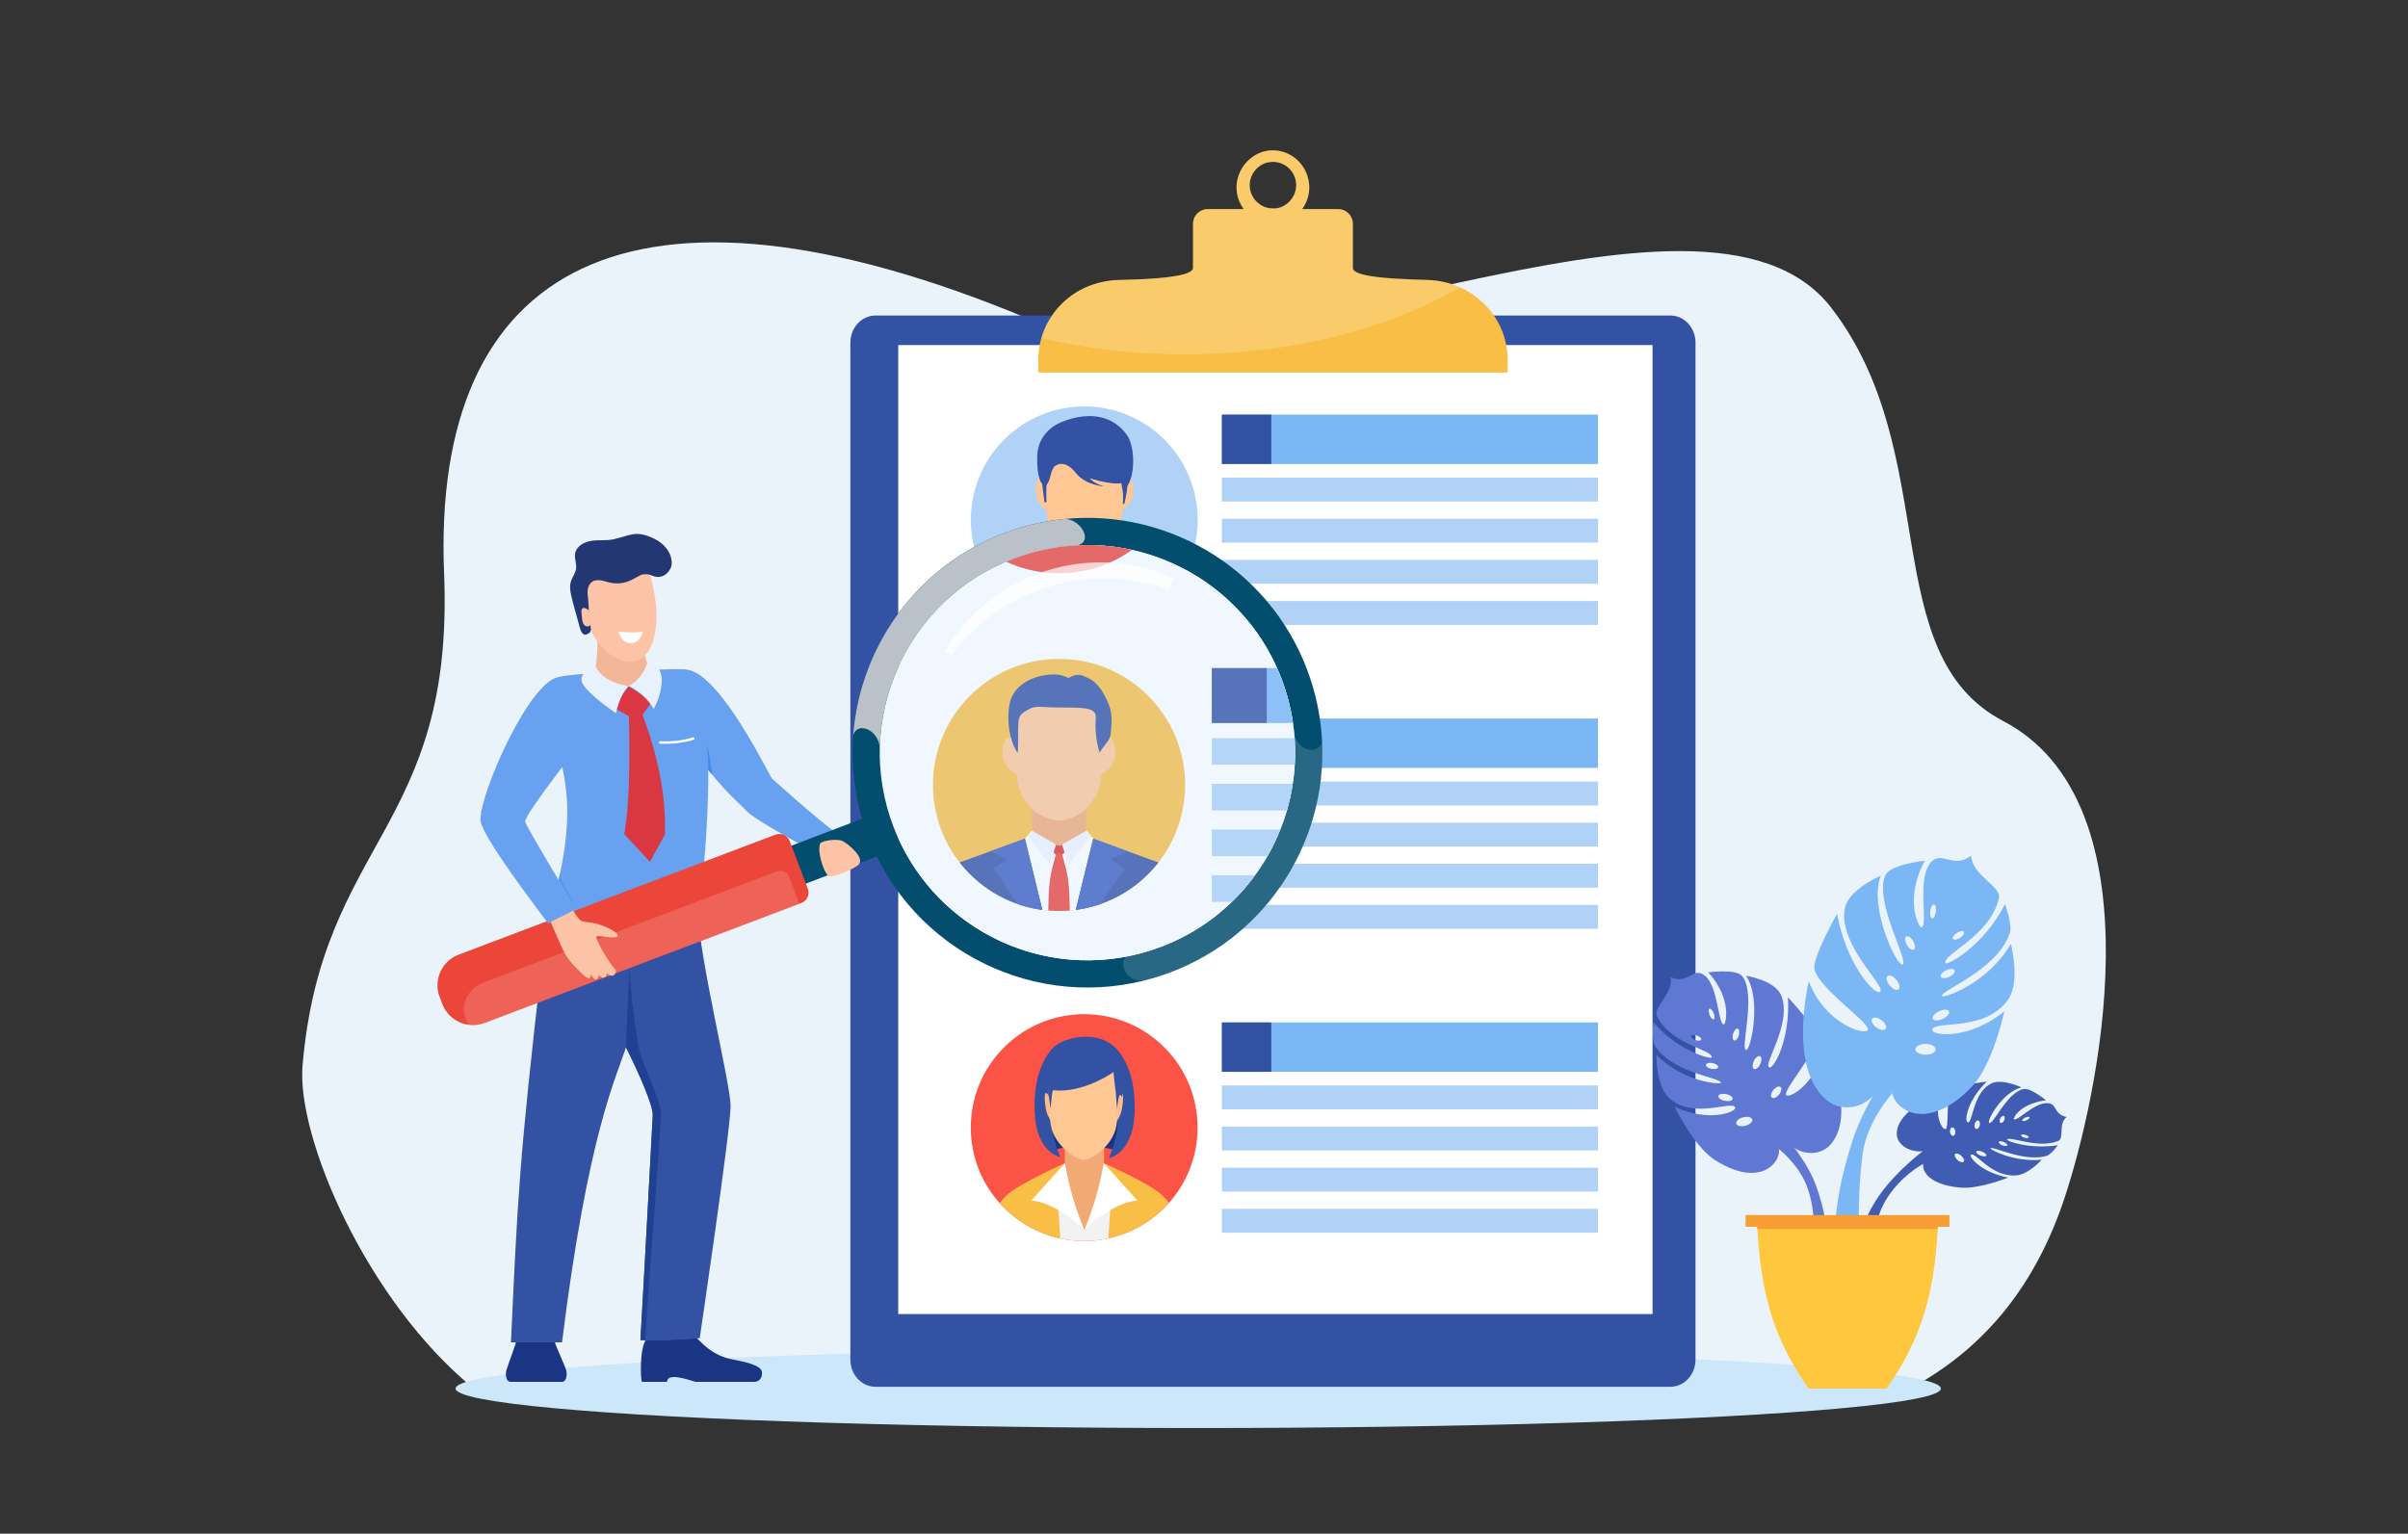 <?xml version="1.0" encoding="utf-8"?>
<!-- Generator: Adobe Illustrator 25.2.1, SVG Export Plug-In . SVG Version: 6.00 Build 0)  -->
<svg version="1.1" id="Layer_1" xmlns="http://www.w3.org/2000/svg" xmlns:xlink="http://www.w3.org/1999/xlink" x="0px" y="0px"
	 viewBox="0 0 2825.43 1800" style="enable-background:new 0 0 2825.43 1800;" xml:space="preserve">
<rect x="0" y="0" width="2825.43" height="1800" fill="#333333" stroke="none"/>
<style type="text/css">
	.st0{display:none;fill:#FFFFFF;}
	.st1{fill:#EAF3FA;}
	.st2{fill:#CDE7FA;}
	.st3{fill:#3452A3;}
	.st4{fill:#FFFFFF;}
	.st5{fill:#7BB7F5;}
	.st6{fill:#AFD2F6;}
	.st7{clip-path:url(#SVGID_2_);fill:#FC5347;}
	.st8{clip-path:url(#SVGID_2_);}
	.st9{fill:#183480;}
	.st10{fill:#FCBD88;}
	.st11{fill:#F2AA75;}
	.st12{fill:#FFC794;}
	.st13{fill:#F8BE45;}
	.st14{fill:#F2F2F2;}
	.st15{clip-path:url(#SVGID_4_);}
	.st16{fill:#3E5EBF;}
	.st17{fill:#E0312E;}
	.st18{fill:#EC463A;}
	.st19{fill:#F2F5FF;}
	.st20{clip-path:url(#SVGID_6_);}
	.st21{opacity:0.2;fill:#FFFFFF;}
	.st22{fill:#5F78D4;}
	.st23{fill:#405DB3;}
	.st24{fill:#FFC73D;}
	.st25{fill:#F89D34;}
	.st26{fill:#FCC3A6;}
	.st27{fill:#1B3585;}
	.st28{fill:#67A1EF;}
	.st29{fill:#418BEF;}
	.st30{fill:#F2B698;}
	.st31{fill:#233772;}
	.st32{fill:#FEFEFE;}
	.st33{fill:#204094;}
	.st34{fill:#D93843;}
	.st35{fill:#E8F2FF;}
	.st36{fill:#034E6E;}
	.st37{opacity:0.15;fill:#FFFFFF;}
	.st38{clip-path:url(#SVGID_8_);}
	.st39{clip-path:url(#SVGID_10_);fill:#FC5347;}
	.st40{clip-path:url(#SVGID_10_);}
	.st41{clip-path:url(#SVGID_12_);}
	.st42{clip-path:url(#SVGID_14_);}
	.st43{opacity:0.24;fill:#C7DCFF;}
	.st44{opacity:0.7;fill:#FFFFFF;}
	.st45{fill:#BAC1C9;}
	.st46{fill:#5899EF;}
</style>
<rect x="0" y="0" class="st0" width="2825.43" height="1800"/>
<path class="st1" d="M2423.96,1401.33c-36.48,113.54-101.17,184.37-182.73,228.32H555.9c-126.17-103.07-208.03-295.55-200.93-378.92
	c22.61-265,178.32-277.98,166.1-577.95c-14.72-361.36,218.98-492.86,684.93-298.96c242.02,100.71,791.91-208.89,943.06-12.21
	c131.34,170.91,51.45,406.19,201.59,484.74C2526.01,938.11,2471.09,1254.64,2423.96,1401.33z"/>
<ellipse class="st2" cx="1405.96" cy="1629.65" rx="871.42" ry="46.35"/>
<g>
	<g>
		<path class="st3" d="M1989.42,402.1v1193.64c0,17.59-13.2,31.84-29.53,31.84h-932.57c-16.34,0-29.53-14.24-29.53-31.84V402.1
			c0-17.51,13.2-31.79,29.53-31.79h932.57C1976.22,370.31,1989.42,384.59,1989.42,402.1z"/>
		<g>
			<rect x="1053.95" y="404.97" class="st4" width="885.05" height="1137.26"/>
			<g>
				<rect x="1433.7" y="486.61" class="st5" width="441.31" height="57.98"/>
				<rect x="1433.7" y="486.61" class="st3" width="57.98" height="57.98"/>
				<rect x="1433.7" y="560.58" class="st6" width="441.31" height="28.04"/>
				<rect x="1433.7" y="608.84" class="st6" width="441.31" height="28.04"/>
				<rect x="1433.7" y="657.09" class="st6" width="441.31" height="28.04"/>
				<rect x="1433.7" y="705.35" class="st6" width="441.31" height="28.04"/>
			</g>
			<g>
				<rect x="1433.7" y="843.29" class="st5" width="441.31" height="57.98"/>
				<rect x="1433.7" y="843.29" class="st3" width="57.98" height="57.98"/>
				<rect x="1433.7" y="917.26" class="st6" width="441.31" height="28.04"/>
				<rect x="1433.7" y="965.52" class="st6" width="441.31" height="28.04"/>
				<rect x="1433.7" y="1013.78" class="st6" width="441.31" height="28.04"/>
				<rect x="1433.7" y="1062.03" class="st6" width="441.31" height="28.04"/>
			</g>
			<g>
				<rect x="1433.7" y="1199.97" class="st5" width="441.31" height="57.98"/>
				<rect x="1433.7" y="1199.97" class="st3" width="57.98" height="57.98"/>
				<rect x="1433.7" y="1273.94" class="st6" width="441.31" height="28.04"/>
				<rect x="1433.7" y="1322.2" class="st6" width="441.31" height="28.04"/>
				<rect x="1433.7" y="1370.46" class="st6" width="441.31" height="28.04"/>
				<rect x="1433.7" y="1418.72" class="st6" width="441.31" height="28.04"/>
			</g>
			<g>
				<defs>
					
						<ellipse id="SVGID_1_" transform="matrix(0.707 -0.707 0.707 0.707 -563.076 1287.344)" cx="1272.42" cy="1323.36" rx="133.08" ry="133.08"/>
				</defs>
				<clipPath id="SVGID_2_">
					<use xlink:href="#SVGID_1_"  style="overflow:visible;"/>
				</clipPath>
				<rect x="1124.06" y="1177.81" class="st7" width="302.38" height="285.32"/>
				<g class="st8">
					<path class="st9" d="M1238.45,1349.15c0,0,29.88-9.78,68.02,0c0,0,7.17-26.38,6.92-27.46c-0.25-1.08,0.57-23.15,0-24.23
						c-0.57-1.08-11.38-5.79-13.28-6.15c-1.91-0.36-38.14-6.32-42.28-4.97c-4.13,1.36-20.86,5.29-23.02,6.78
						c-2.16,1.49-11.94,4.34-11.94,4.34L1238.45,1349.15z"/>
					<path class="st3" d="M1238.48,1227.32c0,0-28.11,20.02-24.24,81.48c2.78,44.24,29.98,49.33,29.98,49.33s-16.6-37.92-7.44-55.71
						c9.17-17.78,13.16-42.56,13.16-42.56l-5.15-14.22L1238.48,1227.32z"/>
					<path class="st3" d="M1306.83,1228.53c0,0,28.11,20.03,24.24,81.48c-2.78,44.24-29.98,49.33-29.98,49.33s16.6-37.92,7.43-55.71
						c-9.16-17.78-13.16-42.56-13.16-42.56l5.15-14.22L1306.83,1228.53z"/>
					<path class="st10" d="M1231.99,1292.41c0,0-0.7-8.18-4.35-9.57c-3.66-1.39-1.22,19.84,1.57,25.76
						c2.78,5.92,5.44,8.12,5.44,8.12S1233.55,1300.42,1231.99,1292.41L1231.99,1292.41z"/>
					<path class="st11" d="M1295.48,1474.83v-144.79c-21.98,0-17.59,0-46.11,0v144.79H1295.48z"/>
					<path class="st12" d="M1310.02,1258.13l-15.47-9.22l-0.32-0.02l-54.77,6.55l-9.11,8.48c0,0-0.96,48.32,4.34,63.25
						c7.63,21.48,29.57,34,37.06,34.2c6.61,0.17,29.48-12.52,36.65-34.23c4.24-12.82,4.81-48.92,4.81-48.92L1310.02,1258.13z"/>
					<path class="st13" d="M1252.04,1474.83l-2.66-109.64c0,0-54.8,24.36-68.63,37.95c-14.06,13.82-18.28,28.95-19.59,71.69H1252.04
						z"/>
					<path class="st13" d="M1383.68,1474.83c-1.31-42.74-5.53-57.88-19.59-71.69c-13.82-13.58-68.63-37.95-68.63-37.95l-2.66,109.64
						H1383.68z"/>
					<polygon class="st14" points="1272.29,1443.73 1241.12,1409.14 1245.58,1474.83 1272.29,1474.83 1299,1474.83 1303.46,1409.14 
											"/>
					<path class="st4" d="M1295.19,1365.19l39.44,43.91c-22.39,0.86-51.09,22.78-62.34,34.63
						C1283.48,1415.68,1289.14,1396.97,1295.19,1365.19z"/>
					<path class="st4" d="M1249.39,1365.19l-39.44,43.91c22.39,0.86,51.09,22.78,62.35,34.63
						C1261.09,1415.68,1255.44,1396.97,1249.39,1365.19z"/>
					<path class="st10" d="M1311.59,1292.41c0,0,0.7-8.18,4.35-9.57c3.65-1.39,1.22,19.84-1.57,25.76
						c-2.79,5.92-3.81,6.81-3.81,6.81S1310.02,1300.42,1311.59,1292.41L1311.59,1292.41z"/>
					<path class="st3" d="M1313.4,1234.93c-11.35-14.93-27.27-18.5-40.79-18.15c-14.75,0.37-48.86,6.75-45.06,38.55
						c2.65,22.24,2.39,26.2,2.39,26.2l2.72,19.67l1.64-16.32c0,0,0.44-2.32,0.98-5.31c35.86,4.03,71.19-21.32,71.19-21.32
						s1.54,15.51,2.09,18.72c0.7,4.09,1.44,16.55,1.44,16.55l0.85,8.9c0,0,0.42-12.29,2.97-17.37c1.7-0.74,2.44,2.96,2.44,2.96
						S1325.75,1251.17,1313.4,1234.93z"/>
				</g>
			</g>
			<g>
				<defs>
					<circle id="SVGID_3_" cx="1272.42" cy="966.68" r="133.08"/>
				</defs>
				<clipPath id="SVGID_4_">
					<use xlink:href="#SVGID_3_"  style="overflow:visible;"/>
				</clipPath>
				<g class="st15">
					<rect x="1132.9" y="833.61" class="st13" width="279.08" height="276.87"/>
					<g>
						<rect x="1243.88" y="985.75" class="st11" width="57.11" height="45.17"/>
						<path class="st12" d="M1331.74,934.54c0,11.36-10.87,20.79-15.77,20.79c-2.44,0-0.18-16.67-0.18-28.5
							c0-4.79,4.42-9.68,9.32-9.68C1330.01,917.15,1331.74,923.18,1331.74,934.54z"/>
						<path class="st12" d="M1213.01,934.54c0,11.36,10.87,20.79,15.77,20.79c2.44,0,0.18-16.67,0.18-28.5
							c0-4.79-4.42-9.68-9.32-9.68C1214.75,917.15,1213.01,923.18,1213.01,934.54z"/>
						<path class="st12" d="M1316.22,895.77c-0.85-8.33-10.71-16-27.04-18.62c-5.53-0.89-11.13-1.03-16.74-0.79
							c-5.61-0.24-11.21-0.09-16.74,0.79c-16.33,2.62-26.19,10.29-27.04,18.62c-2.32,22.79-2.92,43.53-0.19,67.15
							c1.32,11.45,8.48,21.86,16.8,30.43c4.75,4.9,20,10.95,27.12,10.95c0.02,0,0.03,0,0.05,0c0.02,0,0.03,0,0.05,0
							c7.13,0,22.37-6.05,27.12-10.95c8.32-8.58,15.48-18.98,16.8-30.43C1319.13,939.29,1318.54,918.56,1316.22,895.77z"/>
						<path class="st3" d="M1229.64,899.77c0.72-7.66,4.06-8.93,10.65-12.89c6.96-4.19,15.11-2.36,23.23-2.16
							c8.63,0.21,18.08,0.15,26.71,0.36c4.59,0.11,14.58,0.64,18.1,3.58c3.77,3.15,2.91,6.56,2.69,11.47
							c-0.5,10.95,1.21,22.48,4.12,32.44c7.53-11.65,11.08-12.2,12.01-21.69c0.93-9.49,1.5-19.62-1.97-28.5
							c-4.57-11.67-11.47-24.22-23.04-29.04c-4.79-2-10.13-5.73-19.63,0.54c-7.35-3.65-12.54-4.32-20.43-3.65
							c-19.51,1.66-38.5,12.16-41.95,31.44c-3.05,17.03-0.36,36.93,8.25,50.91C1229.84,934.94,1228.71,909.63,1229.64,899.77z"/>
						<g>
							<polygon class="st4" points="1243.43,1014.98 1236.39,1023.4 1257.53,1110.97 1269.28,1110.97 1269.28,1029.73 							"/>
							<polygon class="st4" points="1301.64,1015.02 1308.49,1023.43 1287.35,1111.01 1275.6,1111.01 1275.57,1029.73 							"/>
							<path class="st3" d="M1383.92,1050.93l-75.43-27.5l-21.48,87.71h120.82l-10.84-45.52
								C1395.38,1058.84,1390.47,1053.32,1383.92,1050.93z"/>
							<path class="st3" d="M1160.96,1050.9l75.43-27.5l21.48,87.71h-120.82l10.84-45.52
								C1149.5,1058.8,1154.41,1053.28,1160.96,1050.9z"/>
							<polygon class="st16" points="1300.76,1055.02 1308.58,1023.46 1345.33,1036.87 1327.29,1045.14 1341.61,1054.98 
								1304.02,1110.47 1287.18,1110.47 							"/>
							<g>
								<path class="st17" d="M1275.57,1029.73c0,0-1.85,1.09-3.15,1.09c-1.3,0-3.15-1.09-3.15-1.09l-6.44,4.4l9.59,9.59l9.59-9.59
									L1275.57,1029.73z"/>
								<path class="st18" d="M1275.37,1038.75l-2.95-0.16l-2.95,0.16c-6.32,24.07-8.4,25.04-8.45,72.39c34.04,0-11.25,0,22.79,0
									C1283.77,1063.79,1281.69,1062.82,1275.37,1038.75z"/>
							</g>
							<polygon class="st19" points="1243.43,1014.98 1238.68,1020.65 1262.53,1050.56 1269.28,1029.73 							"/>
							<polygon class="st16" points="1244.12,1054.98 1236.3,1023.43 1199.54,1036.83 1217.59,1045.1 1203.27,1054.94 
								1240.86,1110.43 1257.7,1110.43 							"/>
							<polygon class="st19" points="1301.64,1015.02 1306.22,1020.65 1282.35,1050.6 1275.6,1029.77 							"/>
						</g>
					</g>
				</g>
			</g>
			<g>
				<defs>
					
						<ellipse id="SVGID_5_" transform="matrix(0.707 -0.707 0.707 0.707 -58.651 1078.404)" cx="1272.42" cy="610" rx="133.08" ry="133.08"/>
				</defs>
				<clipPath id="SVGID_6_">
					<use xlink:href="#SVGID_5_"  style="overflow:visible;"/>
				</clipPath>
				<g class="st20">
					<rect x="1132.88" y="476.49" class="st6" width="279.08" height="276.87"/>
					<polygon class="st11" points="1310.15,724.5 1234.69,724.5 1243.87,628.64 1300.98,628.64 					"/>
					<path class="st12" d="M1329.69,577.42c0,11.36-9.57,20.79-13.88,20.79c-2.15,0-0.16-16.67-0.16-28.5c0-4.79,3.89-9.68,8.2-9.68
						S1329.69,566.06,1329.69,577.42z"/>
					<path class="st12" d="M1215.37,577.42c0,11.36,9.35,20.79,13.56,20.79c2.1,0,0.15-16.67,0.15-28.5c0-4.79-3.8-9.68-8.01-9.68
						C1216.86,560.03,1215.37,566.06,1215.37,577.42z"/>
					<path class="st12" d="M1316.2,538.65c-0.85-8.33-10.71-16-27.04-18.62c-5.53-0.89-11.13-1.03-16.74-0.79
						c-5.61-0.24-11.21-0.09-16.74,0.79c-16.33,2.62-26.19,10.29-27.04,18.62c-2.32,22.79-2.92,43.52-0.19,67.15
						c1.32,11.45,8.48,21.86,16.8,30.43c4.75,4.9,20,10.95,27.12,10.95c0.02,0,0.03,0,0.05,0c0.02,0,0.03,0,0.05,0
						c7.13,0,22.37-6.05,27.12-10.95c8.32-8.58,15.48-18.98,16.8-30.43C1319.12,582.18,1318.52,561.45,1316.2,538.65z"/>
					<path class="st18" d="M1407.82,754.03l-10.84-45.52c-1.61-6.78-6.53-12.3-13.08-14.69l-66.53-24.26
						c-0.97-0.35-11.77-2.89-12.74-3.24c-20.71,14.69-24.14,17.45-33.15,17.45c-9.32,0-12.39-3.93-31.22-17.49l-79.32,27.5
						c-6.55,2.39-11.46,7.9-13.08,14.69l-10.84,45.52h120.82l-0.03-0.13h3.2c0,0.06,0,0.11,0,0.17c4.21,0,7.2,0,9.28,0
						c3.18,0,4.24,0,4.24,0c2.08,0,5.07,0,9.28,0c0-0.05,0-0.09,0-0.13h3.23l-0.03,0.13H1407.82z"/>
					<path class="st3" d="M1222.76,567.83l2.86,21.77l2.24-0.03c-0.02-1.26-0.5-19.4,0.24-20.41c5.11-7.01,3.4-12.51,8.44-21.02
						c0,0,10.92-11.87,25.9,7.07c11.58,14.63,33.52,15.65,33.52,15.65s-11.68-2.53-17.26-9.59c0,0,25.31,8.25,36.99,5.72
						c2.43,14.54,2.42,10.47,1.78,24.76l1.86-0.71c0,0,3.05-13.18,3.56-20.69c9.67-14.8,8.4-47.37-0.51-59.71
						c-29.11-40.33-80.36-13.63-80.36-13.63s-24.25,10.23-25.01,38.25C1216.26,561.93,1222.76,567.83,1222.76,567.83L1222.76,567.83
						z"/>
				</g>
			</g>
		</g>
		<g>
			<g>
				<g>
					<path class="st13" d="M1713.3,337.31c-11.7-5.29-24.65-8.37-38.29-8.73c-22.21-0.66-50.12-1.6-68.4-4.81
						c-11.53-2.03-19.23-4.96-19.23-9.3v-51.77c0-9.56-7.71-17.31-17.23-17.31h-42.28c20.47-28.12,1.09-68.31-34.23-68.97
						c-33.17,0-55.88,39.46-34.3,68.97h-42.25c-9.5,0-17.27,7.73-17.27,17.28v51.8c0,4.31-8.02,7.26-19.32,9.3
						c-25.92,4.67-69.11,4.56-72.55,5.01c-0.08,0.01-5.58,0.4-10.02,1.21c-7.63,1.36-13.64,3.28-14.88,3.77
						c-0.03-0.03-0.03,0-0.07,0c-29.07,9.38-52.45,33.07-61.12,63.05c-2.37,8.16-3.64,16.78-3.64,25.72v14.71H1769v-14.71
						C1769,384.32,1746.1,352.14,1713.3,337.31z M1489.06,190.41c3.85-0.59,3.45-0.33,4.14-0.36c0.13-0.07,0.27-0.07,0.44-0.07
						c15.04,0,27.23,12.22,27.23,27.3c0,17.22-15.7,28.6-27.7,27.27c-12.73,0.45-26.84-10.99-26.84-27.27
						C1466.33,202.35,1478.81,191.35,1489.06,190.41z"/>
				</g>
			</g>
			<path class="st21" d="M1675.01,328.57c-22.21-0.66-50.12-1.6-68.4-4.81c-11.53-2.03-19.23-4.96-19.23-9.3v-51.77
				c0-9.56-7.71-17.31-17.23-17.31h-42.28c20.47-28.12,1.09-68.31-34.23-68.97c-33.17,0-55.88,39.46-34.3,68.97h-42.25
				c-9.5,0-17.27,7.73-17.27,17.28v51.8c0,4.31-8.02,7.26-19.32,9.3c-25.92,4.67-69.11,4.56-72.55,5.01
				c-0.08,0.01-5.58,0.4-10.02,1.21c-7.63,1.36-13.64,3.28-14.88,3.77c-0.03-0.03-0.03,0-0.07,0
				c-29.07,9.38-52.45,33.07-61.12,63.05c52.37,12.34,109.21,19.1,168.62,19.1c124.85,0,238.37-29.85,322.83-78.6
				C1701.59,332.01,1688.64,328.93,1675.01,328.57z M1493.17,244.55c-12.73,0.45-26.84-10.99-26.84-27.27
				c0-14.93,12.48-25.93,22.73-26.87c3.85-0.59,3.45-0.33,4.14-0.36c0.13-0.07,0.27-0.07,0.44-0.07c15.04,0,27.23,12.22,27.23,27.3
				C1520.87,234.5,1505.17,245.88,1493.17,244.55z"/>
		</g>
	</g>
</g>
<g>
	<g>
		<g>
			<path class="st22" d="M2011.56,1360.99c31.12,20.45,56.69,19.23,69.39,4.99c12.69-14.25,2.18-26.65,6.56-29.17
				c4.57-2.63,6.7,0.28,10.15,3.95c15.81,16.79,39.78,16.23,51.78,0.67c29.89-38.76-10.12-114.84-10.12-114.84
				c-4.16,39.95-36.42,61.95-42.97,59.01c-7.41-3.33,34.2-47.28,35.13-68.41c0.47-10.69-33.65-46.68-33.65-46.68
				c3.02,48.12-15.87,83.33-21.6,82.27c-9.21-1.7,27.65-51.47,13.52-84.9c-7.38-17.46-40.95-22.71-40.95-22.71
				c18.37,27.32,5.66,86.7,0.22,87.19c-7.93,0.71,12.38-65.05-4.75-86.68c-7.15-9.03-39.85-4.48-39.85-4.48
				c28.58,31.72,20.44,60.76,18.42,61.05c-6.9,0.97-6.47-43.15-21.85-56.71c-13.94-12.3-20.22,10.66-40.58,1.47
				c3.14,19.82-21.65,35.18-16.03,46.12c17.1,33.29,64.87,38.49,64.19,47.83c-0.19,2.59-38.52-6.3-68.56-41.23
				c0,0-2.65,21.01,2.35,28.48c21.53,32.13,77.5,36.29,76.8,42.67c-0.21,1.9-43.49-0.29-75.61-32.89c0,0-0.5,36.04,14.37,50.07
				c28.5,26.89,74.66,2.62,78.08,11.73c1.9,5.07-30.77,18.17-71.08-0.88C1964.91,1298.9,1986.96,1344.83,2011.56,1360.99z
				 M2065.06,1249.51c-2.12,4.03-5.39,6.22-7.29,4.88c-1.9-1.34-1.72-5.69,0.4-9.72s5.39-6.22,7.29-4.88
				C2067.36,1241.12,2067.18,1245.47,2065.06,1249.51z M2081.08,1278.9c2.93-3.35,6.65-4.69,8.31-3c1.66,1.69,0.63,5.78-2.3,9.12
				s-6.65,4.69-8.31,3C2077.12,1286.33,2078.15,1282.25,2081.08,1278.9z M2033.73,1212.56c1.3-3.76,3.76-6.07,5.48-5.16
				s2.07,4.69,0.77,8.45c-1.3,3.76-3.76,6.07-5.48,5.16S2032.43,1216.32,2033.73,1212.56z M2005.76,1190.81
				c-1.3-3.43-1.21-6.55,0.19-6.96c1.4-0.41,3.6,2.04,4.89,5.48c1.3,3.43,1.21,6.55-0.19,6.96
				C2009.25,1196.7,2007.06,1194.25,2005.76,1190.81z M1996.2,1219.85c-0.21,1.57-3.04,2.03-6.32,1.03c-3.29-1-5.78-3.08-5.57-4.64
				c0.21-1.57,3.04-2.03,6.32-1.03S1996.41,1218.29,1996.2,1219.85z M2033.01,1289.26c0.02,2.27-3.73,3.54-8.38,2.85
				c-4.65-0.69-8.43-3.09-8.45-5.36c-0.02-2.27,3.73-3.54,8.37-2.85C2029.21,1284.59,2032.99,1286.99,2033.01,1289.26z
				 M2016.04,1252.15c0.02,1.94-3.19,3.02-7.15,2.43c-3.97-0.59-7.2-2.64-7.22-4.57c-0.02-1.94,3.19-3.02,7.15-2.43
				C2012.79,1248.17,2016.02,1250.21,2016.04,1252.15z M2037.37,1318.96c-1-2.66,2.35-6.01,7.48-7.5c5.13-1.48,10.1-0.53,11.1,2.13
				c1,2.66-2.35,6.01-7.48,7.5C2043.34,1322.57,2038.37,1321.62,2037.37,1318.96z"/>
		</g>
		<path class="st22" d="M2081.17,1316.16c9.95,12.03,19.4,23.63,27.97,35.91c4.25,6.15,8.37,12.38,12.05,18.92
			c0.9,1.65,1.84,3.28,2.71,4.94c0.83,1.7,1.72,3.35,2.52,5.07c0.8,1.72,1.64,3.41,2.33,5.2l1.08,2.65l0.99,2.62
			c5.22,13.99,8.81,28.53,11.49,43.22c2.79,14.7,4.49,29.56,7.06,44.47l-26.38-0.99c1.87-6.96,3.09-13.96,3.94-20.98
			c0.83-7.01,1.21-14.05,1.13-21.06c-0.22-14.01-2.39-27.99-6.97-41.16c-4.36-12.98-12.34-24.75-21.8-35.01
			c-4.75-5.13-9.9-9.9-15.42-14.18l-4.2-3.12c-1.45-0.97-2.87-1.98-4.34-2.92c-1.48-0.92-2.97-1.82-4.47-2.7
			c-1.55-0.8-3.06-1.66-4.63-2.41L2081.17,1316.16z"/>
	</g>
	<g>
		<g>
			<path class="st23" d="M2356.28,1382.04c-32.78-6.36-46.96-25.2-43.6-26.9c6.03-3.06,23.57,26.31,52.57,24.38
				c15.13-1.01,30.46-18.47,30.46-18.47c-33.68,3.28-60.95-12.3-60.25-13.29c2.35-3.33,38.18,16.19,65.21,9.07
				c6.28-1.66,13.78-12.74,13.78-12.74c-33.42,5.19-60.59-5.27-59.58-6.59c3.64-4.74,34.94,11.13,59.78,1.75
				c8.16-3.08-0.24-19.97,10.26-28.26c-16.37-3.42-10.22-16.84-24.04-16.3c-15.23,0.59-34.12,21.9-37.89,18.78
				c-1.1-0.91,6.54-17.96,37.69-22.18c0,0-17.9-14.75-26.17-13.17c-19.81,3.78-35.99,43.11-40.5,39.72
				c-3.09-2.32,14.94-35.67,37.96-41.7c0,0-22.69-10.38-34.75-4.85c-23.1,10.59-22.28,48.61-28.62,45.88
				c-3.94-1.69-0.15-25.83,22.56-47.73c0,0-36.36,4.14-40.71,9.44c-8.61,10.48-2.37,47.53-8.32,46.28
				c-5.26-1.11-15.33-24.05-0.53-44.79c0,0-57.34,21.09-55.98,51.15c0.55,12.07,14.88,21.55,31.78,19.58c3.69-0.43,6.25-1,7.89,2.01
				c1.57,2.89-10.21,4.79-8.67,16.5c1.54,11.7,16.55,22.11,44.35,24.27C2322.95,1395.57,2356.28,1382.04,2356.28,1382.04z
				 M2320.79,1315.07c1.74,0.09,2.77,2.39,2.31,5.14s-2.24,4.9-3.98,4.81c-1.74-0.09-2.77-2.39-2.31-5.14
				C2317.28,1317.13,2319.06,1314.98,2320.79,1315.07z M2291.76,1333.07c-1.74,0.17-3.42-1.9-3.75-4.63
				c-0.33-2.73,0.82-5.08,2.56-5.26c1.74-0.17,3.42,1.9,3.75,4.63C2294.65,1330.54,2293.51,1332.9,2291.76,1333.07z
				 M2347.76,1317.97c-1.44-0.23-1.93-2.28-1.09-4.58c0.84-2.3,2.69-3.98,4.13-3.76c1.44,0.23,1.93,2.28,1.09,4.58
				C2351.06,1316.51,2349.2,1318.19,2347.76,1317.97z M2372.98,1315.28c-0.68-0.74,0.62-2.26,2.9-3.41
				c2.28-1.15,4.68-1.48,5.35-0.74c0.68,0.74-0.62,2.26-2.9,3.41C2376.06,1315.69,2373.66,1316.02,2372.98,1315.28z
				 M2376.96,1332.05c2.43,0.78,3.95,2.09,3.4,2.92c-0.55,0.83-2.97,0.87-5.4,0.08c-2.43-0.78-3.95-2.09-3.4-2.92
				C2372.11,1331.3,2374.53,1331.26,2376.96,1332.05z M2326.52,1351.93c3.13,1.45,4.85,3.51,3.86,4.58c-1,1.08-4.34,0.77-7.46-0.68
				s-4.85-3.51-3.86-4.58C2320.05,1350.17,2323.39,1350.47,2326.52,1351.93z M2351.85,1340.57c2.67,1.24,4.14,2.99,3.29,3.92
				c-0.85,0.92-3.7,0.66-6.37-0.58c-2.67-1.24-4.14-2.99-3.29-3.92C2346.33,1339.07,2349.18,1339.33,2351.85,1340.57z
				 M2295.85,1360.56c-2.48-2.68-3.05-5.58-1.29-6.47c1.76-0.89,5.2,0.56,7.67,3.25c2.48,2.68,3.05,5.58,1.29,6.47
				C2301.76,1364.69,2298.32,1363.24,2295.85,1360.56z"/>
		</g>
		<path class="st23" d="M2276.62,1358c-5.14,1.05-10.34,3.07-15.33,5.53c-5,2.46-9.83,5.38-14.44,8.62
			c-9.23,6.48-17.59,14.27-24.71,22.99c-7.13,8.7-12.98,18.46-16.7,28.79c-3.66,10.31-5.15,21.29-3.04,31.34l-19.61,0
			c2.14-13.18,6.43-25.16,12.2-35.98c5.73-10.84,12.72-20.65,20.45-29.72c7.74-9.07,16.14-17.45,25.01-25.44
			c4.45-3.98,9.03-7.85,13.79-11.64c4.77-3.8,9.72-7.42,15.18-11.07L2276.62,1358z"/>
	</g>
	<g>
		<g>
			<path class="st5" d="M2351.81,1186.84c-42.54,34.53-85.37,28.46-84.59,21.86c1.41-11.88,63.61,3.58,89.76-36.86
				c13.64-21.09,2.5-63.96,2.5-63.96c-28.8,48.32-79.82,63.6-80.62,61.39c-2.7-7.42,62.89-28.76,79.18-73.41
				c3.79-10.38-5.53-34.68-5.53-34.68c-25.63,50.48-68.78,72.31-69.77,69.28c-3.55-10.95,51.95-31.14,62.62-75.88
				c3.51-14.7-30.58-25.78-32.63-50.36c-21.62,16.93-35.83-8.64-48.87,10.12c-14.38,20.69-0.96,73.23-9.48,74.08
				c-2.49,0.25-20.71-32.02,4.12-78.26c0,0-40.36,4.13-46.25,17.01c-14.12,30.84,29.37,103.38,19.7,104.85
				c-6.63,1.01-39.18-66.15-25.25-104.13c0,0-38.53,16.09-42.23,39.09c-7.08,44.04,51.49,92.66,40.98,97.38
				c-6.53,2.93-39.38-33.56-49.86-91.88c0,0-30.19,52.94-26.5,65.57c7.29,24.95,69.82,65.23,61.95,71.37
				c-6.96,5.43-51.91-11.39-68.56-57.85c0,0-25.49,102.52,21.54,140.04c18.88,15.06,47.66,8.72,61.61-15.95
				c3.05-5.39,4.74-9.48,10.96-7.68c5.97,1.73-2.95,19.61,16.36,32.9s50.19,7.26,81.36-26.26
				C2338.94,1248.12,2351.81,1186.84,2351.81,1186.84z M2214.5,1145.72c1.88-2.15,6.41-0.5,10.13,3.7c3.71,4.19,5.2,9.34,3.32,11.49
				c-1.88,2.15-6.41,0.5-10.13-3.7C2214.11,1153.01,2212.62,1147.87,2214.5,1145.72z M2212.72,1207.19
				c-1.49,2.5-6.32,1.99-10.8-1.15c-4.48-3.14-6.9-7.71-5.42-10.22c1.49-2.5,6.32-1.99,10.8,1.15S2214.21,1204.69,2212.72,1207.19z
				 M2245.95,1114.25c-1.79,1.59-5.4-0.45-8.05-4.56c-2.65-4.11-3.35-8.72-1.56-10.31c1.79-1.59,5.4,0.45,8.05,4.56
				S2247.75,1112.66,2245.95,1114.25z M2267.18,1077.77c-1.8-0.08-2.81-3.77-2.26-8.25c0.55-4.48,2.44-8.05,4.24-7.97
				c1.8,0.08,2.81,3.77,2.26,8.25C2270.88,1074.28,2268.98,1077.84,2267.18,1077.77z M2296.63,1094.49
				c3.63-2.15,7.14-2.43,7.85-0.62c0.71,1.81-1.66,5.02-5.29,7.17c-3.63,2.15-7.14,2.43-7.85,0.62
				C2290.63,1099.85,2293,1096.64,2296.63,1094.49z M2276.22,1186.41c5.34-2.19,10.19-1.76,10.83,0.95
				c0.64,2.71-3.17,6.68-8.52,8.87c-5.34,2.19-10.19,1.76-10.83-0.95C2267.07,1192.56,2270.88,1188.59,2276.22,1186.41z
				 M2284.38,1138.44c4.56-1.87,8.71-1.5,9.25,0.81c0.55,2.32-2.71,5.71-7.28,7.57c-4.56,1.87-8.71,1.5-9.25-0.81
				C2276.56,1143.7,2279.82,1140.31,2284.38,1138.44z M2258.57,1237.79c-6.56-0.27-11.54-3.3-11.12-6.76
				c0.42-3.46,6.07-6.06,12.63-5.79c6.56,0.27,11.54,3.3,11.12,6.76C2270.78,1235.46,2265.13,1238.06,2258.57,1237.79z"/>
		</g>
		<path class="st5" d="M2231.06,1271.78c-21.27,20.13-41.77,52.76-45.55,82.77c-2.92,23.15-6.47,61.14-3.31,115.51l-30.16,0.75
			c-0.01-57.06,10.27-96.75,21.71-132.33c7.32-22.76,21.67-52.73,43.24-81.81L2231.06,1271.78z"/>
	</g>
	<g>
		<g>
			<path class="st24" d="M2273.72,1437.81c-0.04,0.81-0.08,1.65-0.11,2.45c-0.04,0.73-0.08,1.42-0.11,2.15
				c-4.6,82.59-22.1,132.96-60.07,187.23h-91.33c-38.01-54.28-55.51-104.64-60.07-187.23c-0.08-1.53-0.15-3.07-0.23-4.6H2273.72z"/>
		</g>
		<path class="st25" d="M2273.72,1437.81c-0.08,1.53-0.15,3.07-0.23,4.6h-211.48c-0.08-1.53-0.15-3.07-0.23-4.6H2273.72z"/>
		<rect x="2048.17" y="1426.02" class="st25" width="239.14" height="13.73"/>
		<g>
			<path class="st24" d="M2273.61,1440.27c-0.04,0.73-0.08,1.42-0.11,2.15c-4.6,82.59-22.1,132.96-60.07,187.23h-91.33
				C2204.97,1597.86,2244.46,1539.79,2273.61,1440.27z"/>
		</g>
	</g>
</g>
<g>
	<path class="st26" d="M994.18,990.21l-14.77,20.26c0,0-56.41-31.36-93.21-55.51c11.97-7.15,17.94-18.61,26.06-29.83
		C938.72,948.16,994.18,990.21,994.18,990.21z"/>
	<path class="st27" d="M758.25,1571.87c1.93-2.48,23.69,3.38,35.97-1.58c7.21-2.92,10.69-6.7,14.33-6.7
		c7.08,0,18.67,25.74,50.49,31.8c15.57,2.97,34.17,7.03,35.01,14.88c0.77,7.15-3.49,11.55-9.33,11.55c-11.14,0-59.94,0-68.23,0
		c-2.35,0-33.74-12.79-33.74,0c-11.35,0-18.08,0-29.44,0C751.6,1619.99,750.11,1582.34,758.25,1571.87z"/>
	<path class="st27" d="M594.15,1608.21c1.38-5.13,11.36-30.99,11.36-33.72c0-4.73,0-11.83,0-11.83h23.74h21.67c0,0,0,7.1,0,11.83
		c0,2.74,12.06,28.59,13.43,33.72c1.38,5.13,0.36,13.61-4.95,13.61c-7.99,0-30.15,0-30.15,0s-22.16,0-30.15,0
		C593.79,1621.81,592.77,1613.34,594.15,1608.21z"/>
	<path class="st28" d="M784.15,785.55l8.68,68.08c58.31,78.69,64.18,78.69,84.48,99.37c7.45,7.59,43.21,27.89,71.74,43.4
		c12.6-5.94,20.55-10.98,33.96-17.11c-30.06-22.98-74.18-62.78-77.11-65.55c-3.34-3.18-58.52-119.83-98.63-127.69
		C803.56,785.31,787.49,785.22,784.15,785.55z"/>
	<path class="st3" d="M599.53,1575.49h59.94c30.32-245.64,64.18-312.04,75-346.34c15.41,30.53,31.64,67.93,31.46,79.47
		c0,0.15-10.61,198.95-14.48,264.09c2.74,0.16,5.67,0.34,9.08,0.44c12.25,0.44,38.78-0.68,60.5-2.63c0,0,36.23-244.8,36.24-272.44
		c0-25.68-35.72-168.2-38.94-230.19c-53.08,13.92-122.17,8.16-167.24-4.27c-5.6,7.07-11.87,37.51-15.06,65.05
		C608.97,1362.37,607.28,1408.5,599.53,1575.49z"/>
	<path class="st29" d="M783.27,818.34l12.23,66.5c0,0,21.8,1.68,40.24,24.47c-7.8-66.46-22.35-60.67-43.18-78.77
		C788.86,829.8,786.61,818.02,783.27,818.34z"/>
	<path class="st28" d="M819.58,1072.42c-9.8,39.54-160.11,21.89-173.75-1.85c18.68-67.17,25.6-116.83,14.32-168.16
		c-4.24-19.33-11.02-66.37-11.81-83.7c-0.7-15.31-2.47-19.91,6.51-23.88c9.91-4.38,139.78-11.57,149.66-8.68
		c26.69,7.81,21.42,54.6,25.69,98.47C832.71,910.46,829.98,998.44,819.58,1072.42z"/>
	<path class="st26" d="M645.83,1027.99l-22.47,19.32c0,0-35.53-52.74-59.6-95.57c11.69-6.23,24.45-14.77,34.76-22.79
		C612.51,959.22,645.83,1027.99,645.83,1027.99z"/>
	<g>
		<path class="st30" d="M698.02,789.24c4.52,28.35,69.38,18.5,62.44-7.16c-6.08-19.85-11.31-39.95-15.67-60.25
			c-9.03,1.18-34.83-10.83-43.84-9.54C698.3,726.03,704.62,747.77,698.02,789.24z"/>
		<g>
			<path class="st26" d="M716.25,768.22c24.42,16.45,38.66,5.32,44.88-4.68c9.16-14.61,10.74-39.69,8.21-56.59
				c-0.15-0.97-0.31-1.99-0.46-3.04c-0.15-1.14-0.29-2.32-0.47-3.5c-1.76-11.87-4.35-26.17-11.66-34.71
				c-9.28-10.83-24.89-17.03-38.47-13.89c-16.04,3.66-24.82,19.71-28.28,35.81C682.1,724.45,695.27,754.05,716.25,768.22z"/>
			<path class="st31" d="M680.55,737.37c-10.1-37.23-13.56-45.74-10.65-55.02c1.6-5.11,5.27-9.51,6.03-14.81
				c0.85-5.96-2.15-12-1.14-17.93c1.42-8.4,10.35-13.51,18.77-14.82s17.12-0.06,25.48-1.72c19.94-3.94,26.13-11.9,49.03-0.61
				c11.5,5.67,20.75,16.78,20.07,29.57c-0.3,5.59-5.55,12.3-10.84,14.16c-10.27,3.61-12.65-4.08-23.32-1.9
				c-7.75,1.59-18.01,14.19-39.25,9.26c-5.28-1.22-15.23-5.51-21.09,0.2c-4.16,4.05-4.75,9.75-3.98,15.5
				c1.55,11.54,0.64,23.09,3.54,38.03c0.65,3.35-0.69,5.73-4.98,7.28C683.82,746.18,681.45,740.7,680.55,737.37z"/>
			<path class="st26" d="M691.18,716.27c-0.89-0.76-3.39-2.09-4.48-2.5c-1.09-0.41-2.41-0.41-3.33,0.32
				c-1.32,1.05-1.28,3.04-1.12,4.72c0.21,2.17,0.42,4.34,0.63,6.51c0.19,1.93,0.38,3.89,1.12,5.69c0.73,1.8,2.1,3.43,3.95,4.02
				c1.85,0.59,4.16-0.15,4.96-1.91L691.18,716.27z"/>
			<g>
				<path class="st32" d="M754.18,741.5c-10.11,1.13-22.54,1.01-28.35-0.55c0,0,2.33,13.69,13.91,13.91
					C751.43,755.09,754.18,741.5,754.18,741.5z"/>
			</g>
		</g>
	</g>
	<g>
		<path class="st4" d="M780.5,873.04c11.72,0,24.34-1.82,33.51-4.93c0.76-0.26,1.17-1.09,0.91-1.85c-0.26-0.76-1.09-1.17-1.85-0.91
			c-10.41,3.53-25.44,5.34-38.3,4.62c-0.79-0.05-1.49,0.57-1.54,1.37c-0.05,0.8,0.57,1.49,1.37,1.54
			C776.53,872.99,778.5,873.04,780.5,873.04z"/>
	</g>
	<path class="st33" d="M765.93,1308.62c0,0.15-10.61,198.95-14.48,264.09c2.74,0.16,2.26,0.23,5.67,0.34
		c3.58-65.19,17.39-229.89,18.37-264.51c0.49-17.06-20.07-56.25-25.03-74.44c-2.36-8.68-10.33-64.37-12.01-96.75l-3.99,91.81
		C749.87,1259.68,766.1,1297.09,765.93,1308.62z"/>
	<polygon class="st34" points="737.65,805.2 764.89,823.84 748.27,846.5 719.74,830.35 	"/>
	<path class="st35" d="M759.41,777.79c21.64,1.22,20.98,28.94,7.65,54.27c0,0-9.95-18.47-29.41-26.85
		C755.16,796.14,759.41,777.79,759.41,777.79z"/>
	<path class="st35" d="M737.65,805.2c-22.64-3.41-33.28-12.54-38.65-22.69c0,0-18.86,4.65-16.56,16.75
		c2.3,12.11,40.25,37.83,40.25,37.83S727.12,814.83,737.65,805.2z"/>
	<path class="st34" d="M752.62,835.47c18.25,47.71,29.18,96.21,27.5,144.08l-17.45,31.89l-30.2-32.52
		c8.81-46.76,5.38-139.25,5.38-139.25L752.62,835.47z"/>
	<g>
		<path class="st36" d="M586.1,1123.2l430.1-164.1l17.06,44.47l-430.1,164.1C574.92,1157.97,568.66,1149.11,586.1,1123.2z"/>
		<path class="st18" d="M515.85,1170.08l3.16,8.28c5.13,13.44,16.97,22.35,30.26,24.35c6.33,0.95,12.98,0.34,19.39-2.11
			l369.38-139.96l2.29-0.88c6.73-2.57,10.11-10.1,7.54-16.83l-21.27-55.8c-2.57-6.73-10.09-10.1-16.82-7.53l-371.68,140.84
			C518.24,1128,508.28,1150.23,515.85,1170.08z"/>
		<path class="st37" d="M545.94,1194.21l2.53,6.63c0.24,0.64,0.5,1.26,0.79,1.87c6.33,0.95,12.98,0.34,19.39-2.11l369.38-139.96
			l-12.27-32.17c-2.06-5.39-8.71-7.86-14.86-5.51l-343.05,129.93C549.69,1159.81,539.88,1178.31,545.94,1194.21z"/>
		<g>
			<path class="st36" d="M1001.13,862.5c-2.67,34.95,1.33,71,12.88,106.39c45.16,138.32,189.34,216.6,328.35,181.93
				c6.39-1.59,12.76-3.41,19.11-5.49c120.78-39.43,195.78-154.37,189.77-275.44c-1.18-23.95-5.54-48.13-13.34-72.02
				c-40.99-125.59-163.65-201.69-289.94-188.67c-19.18,1.97-38.45,6-57.52,12.23C1081.18,657.11,1009.38,754.59,1001.13,862.5z
				 M1200.37,651.8c21.3-6.95,42.88-10.81,64.24-11.82c106.83-5.05,208.15,61.21,242.95,167.8c5.65,17.32,9.26,34.82,10.95,52.23
				c10.82,111.16-56.35,218.85-166.93,254.95c-9.34,3.05-18.72,5.5-28.12,7.38c-119.35,23.88-240.36-44.79-279.07-163.36
				c-8.75-26.81-12.59-54.04-12.04-80.71C1034.45,777.64,1099.27,684.81,1200.37,651.8z"/>
			<g>
				<defs>
					<path id="SVGID_7_" d="M1351.57,1114.97c127.9-41.75,197.74-179.28,155.98-307.19c-41.75-127.9-179.28-197.74-307.18-155.98
						c-127.9,41.75-197.74,179.28-155.98,307.18C1086.13,1086.89,1223.67,1156.72,1351.57,1114.97z"/>
				</defs>
				<clipPath id="SVGID_8_">
					<use xlink:href="#SVGID_7_"  style="overflow:visible;"/>
				</clipPath>
				<g class="st38">
					<rect x="999.77" y="296.85" class="st4" width="983.82" height="1264.18"/>
					<g>
						<rect x="1421.91" y="387.6" class="st5" width="490.57" height="64.45"/>
						<rect x="1421.91" y="387.6" class="st3" width="64.45" height="64.45"/>
						<rect x="1421.91" y="469.82" class="st6" width="490.57" height="31.17"/>
						<rect x="1421.91" y="523.47" class="st6" width="490.57" height="31.17"/>
						<rect x="1421.91" y="577.11" class="st6" width="490.57" height="31.17"/>
						<rect x="1421.91" y="630.76" class="st6" width="490.57" height="31.17"/>
					</g>
					<g>
						<rect x="1421.91" y="784.09" class="st5" width="490.57" height="64.45"/>
						<rect x="1421.91" y="784.09" class="st3" width="64.45" height="64.45"/>
						<rect x="1421.91" y="866.31" class="st6" width="490.57" height="31.17"/>
						<rect x="1421.91" y="919.96" class="st6" width="490.57" height="31.17"/>
						<rect x="1421.91" y="973.6" class="st6" width="490.57" height="31.17"/>
						<rect x="1421.91" y="1027.24" class="st6" width="490.57" height="31.17"/>
					</g>
					<g>
						<rect x="1421.91" y="1180.57" class="st5" width="490.57" height="64.45"/>
						<rect x="1421.91" y="1180.57" class="st3" width="64.45" height="64.45"/>
						<rect x="1421.91" y="1262.8" class="st6" width="490.57" height="31.17"/>
						<rect x="1421.91" y="1316.45" class="st6" width="490.57" height="31.17"/>
						<rect x="1421.91" y="1370.09" class="st6" width="490.57" height="31.17"/>
						<rect x="1421.91" y="1423.73" class="st6" width="490.57" height="31.17"/>
					</g>
					<g>
						<defs>
							
								<ellipse id="SVGID_9_" transform="matrix(0.707 -0.707 0.707 0.707 -567.825 1264.628)" cx="1242.63" cy="1317.74" rx="147.93" ry="147.93"/>
						</defs>
						<clipPath id="SVGID_10_">
							<use xlink:href="#SVGID_9_"  style="overflow:visible;"/>
						</clipPath>
						<rect x="1077.7" y="1155.95" class="st39" width="336.13" height="317.17"/>
						<g class="st40">
							<path class="st9" d="M1204.87,1346.4c0,0,33.21-10.88,75.61,0c0,0,7.97-29.32,7.7-30.53c-0.28-1.21,0.63-25.73,0-26.94
								c-0.63-1.2-12.65-6.43-14.77-6.83c-2.12-0.4-42.4-7.03-47-5.53c-4.59,1.51-23.19,5.88-25.59,7.54
								c-2.4,1.65-13.28,4.82-13.28,4.82L1204.87,1346.4z"/>
							<path class="st3" d="M1204.9,1210.98c0,0-31.25,22.26-26.95,90.57c3.09,49.18,33.32,54.84,33.32,54.84
								s-18.45-42.15-8.27-61.93c10.19-19.76,14.63-47.31,14.63-47.31l-5.73-15.81L1204.9,1210.98z"/>
							<path class="st3" d="M1280.87,1212.33c0,0,31.25,22.26,26.95,90.57c-3.09,49.18-33.32,54.84-33.32,54.84
								s18.45-42.16,8.26-61.92c-10.19-19.77-14.63-47.31-14.63-47.31l5.72-15.81L1280.87,1212.33z"/>
							<path class="st10" d="M1197.68,1283.33c0,0-0.78-9.09-4.84-10.64c-4.07-1.55-1.36,22.06,1.74,28.63
								c3.09,6.58,6.05,9.03,6.05,9.03S1199.42,1292.23,1197.68,1283.33L1197.68,1283.33z"/>
							<path class="st11" d="M1268.26,1486.11v-160.95c-24.44,0-19.56,0-51.26,0v160.95H1268.26z"/>
							<path class="st12" d="M1284.42,1245.22l-17.19-10.24l-0.35-0.03l-60.88,7.29l-10.13,9.42c0,0-1.07,53.71,4.83,70.31
								c8.48,23.88,32.87,37.79,41.19,38.02c7.35,0.19,32.77-13.92,40.74-38.05c4.71-14.25,5.34-54.38,5.34-54.38L1284.42,1245.22z"
								/>
							<path class="st13" d="M1219.98,1486.11l-2.95-121.88c0,0-60.92,27.08-76.29,42.18c-15.63,15.36-20.32,32.18-21.78,79.69
								H1219.98z"/>
							<path class="st13" d="M1366.3,1486.11c-1.46-47.51-6.15-64.34-21.78-79.69c-15.37-15.1-76.29-42.18-76.29-42.18l-2.95,121.88
								H1366.3z"/>
							<polygon class="st14" points="1242.48,1451.54 1207.83,1413.08 1212.79,1486.11 1242.48,1486.11 1272.17,1486.11 
								1277.13,1413.08 							"/>
							<path class="st4" d="M1267.94,1364.23l43.85,48.81c-24.89,0.95-56.79,25.33-69.3,38.49
								C1254.92,1420.36,1261.21,1399.57,1267.94,1364.23z"/>
							<path class="st4" d="M1217.02,1364.23l-43.85,48.81c24.89,0.95,56.79,25.33,69.3,38.49
								C1230.04,1420.36,1223.75,1399.57,1217.02,1364.23z"/>
							<path class="st10" d="M1286.17,1283.33c0,0,0.78-9.09,4.84-10.64c4.06-1.55,1.35,22.06-1.74,28.63
								c-3.1,6.58-4.23,7.57-4.23,7.57S1284.42,1292.23,1286.17,1283.33L1286.17,1283.33z"/>
							<path class="st3" d="M1288.18,1219.44c-12.62-16.6-30.32-20.56-45.35-20.18c-16.4,0.42-54.31,7.5-50.08,42.86
								c2.95,24.72,2.66,29.13,2.66,29.13l3.02,21.86l1.82-18.14c0,0,0.49-2.58,1.09-5.9c39.87,4.48,79.14-23.7,79.14-23.7
								s1.71,17.24,2.32,20.81c0.78,4.55,1.61,18.4,1.61,18.4l0.94,9.89c0,0,0.47-13.66,3.3-19.31c1.89-0.82,2.71,3.3,2.71,3.3
								S1301.91,1237.49,1288.18,1219.44z"/>
						</g>
					</g>
					<g>
						<defs>
							<circle id="SVGID_11_" cx="1242.63" cy="921.25" r="147.93"/>
						</defs>
						<clipPath id="SVGID_12_">
							<use xlink:href="#SVGID_11_"  style="overflow:visible;"/>
						</clipPath>
						<g class="st41">
							<rect x="1087.53" y="773.32" class="st13" width="310.23" height="307.76"/>
							<g>
								<rect x="1210.9" y="942.45" class="st11" width="63.49" height="50.21"/>
								<path class="st12" d="M1308.56,885.52c0,12.63-12.09,23.11-17.53,23.11c-2.72,0-0.2-18.53-0.2-31.68
									c0-5.32,4.91-10.76,10.36-10.76C1306.64,866.19,1308.56,872.89,1308.56,885.52z"/>
								<path class="st12" d="M1176.59,885.52c0,12.63,12.09,23.11,17.53,23.11c2.72,0,0.2-18.53,0.2-31.68
									c0-5.32-4.91-10.76-10.36-10.76C1178.51,866.19,1176.59,872.89,1176.59,885.52z"/>
								<path class="st12" d="M1291.31,842.42c-0.94-9.26-11.91-17.78-30.05-20.69c-6.15-0.99-12.37-1.14-18.61-0.88
									c-6.24-0.26-12.46-0.1-18.61,0.88c-18.15,2.91-29.11,11.44-30.06,20.69c-2.58,25.34-3.24,48.38-0.22,74.65
									c1.47,12.73,9.42,24.29,18.67,33.83c5.28,5.45,22.23,12.17,30.15,12.17c0.02,0,0.04,0,0.05,0c0.02,0,0.04,0,0.05,0
									c7.92,0,24.87-6.73,30.15-12.17c9.25-9.53,17.21-21.1,18.67-33.83C1294.55,890.81,1293.89,867.76,1291.31,842.42z"/>
								<path class="st3" d="M1195.07,846.87c0.8-8.51,4.51-9.92,11.84-14.33c7.73-4.65,16.8-2.62,25.82-2.4
									c9.59,0.23,20.1,0.17,29.69,0.4c5.1,0.12,16.21,0.71,20.12,3.98c4.19,3.5,3.24,7.29,2.99,12.75
									c-0.56,12.17,1.35,24.99,4.58,36.07c8.37-12.95,12.32-13.56,13.35-24.11c1.03-10.55,1.67-21.81-2.19-31.68
									c-5.07-12.98-12.75-26.92-25.61-32.28c-5.32-2.22-11.26-6.38-21.82,0.6c-8.17-4.06-13.94-4.81-22.72-4.06
									c-21.69,1.84-42.79,13.52-46.63,34.94c-3.39,18.93-0.4,41.05,9.17,56.59C1195.3,885.97,1194.03,857.83,1195.07,846.87z"/>
								<g>
									<polygon class="st4" points="1210.4,974.94 1202.57,984.29 1226.07,1081.64 1239.13,1081.64 1239.13,991.34 									"/>
									<polygon class="st4" points="1275.1,974.98 1282.72,984.34 1259.22,1081.68 1246.16,1081.68 1246.13,991.34 									"/>
									<path class="st3" d="M1366.57,1014.91l-83.85-30.57l-23.88,97.5h134.31l-12.05-50.6
										C1379.31,1023.69,1373.85,1017.56,1366.57,1014.91z"/>
									<path class="st3" d="M1118.72,1014.86l83.85-30.57l23.88,97.5h-134.31l12.05-50.6
										C1105.98,1023.65,1111.44,1017.52,1118.72,1014.86z"/>
									<polygon class="st16" points="1274.12,1019.45 1282.82,984.37 1323.68,999.27 1303.62,1008.46 1319.53,1019.4 
										1277.75,1081.09 1259.03,1081.09 									"/>
									<g>
										<path class="st17" d="M1246.13,991.34c0,0-2.05,1.21-3.5,1.21c-1.44,0-3.5-1.21-3.5-1.21l-7.16,4.89l10.66,10.66
											l10.66-10.66L1246.13,991.34z"/>
										<path class="st18" d="M1245.91,1001.36l-3.28-0.17l-3.28,0.17c-7.03,26.76-9.34,27.83-9.39,80.47c37.84,0-12.5,0,25.34,0
											C1255.24,1029.19,1252.93,1028.12,1245.91,1001.36z"/>
									</g>
									<polygon class="st19" points="1210.4,974.94 1205.12,981.24 1231.63,1014.49 1239.13,991.34 									"/>
									<polygon class="st16" points="1211.17,1019.4 1202.47,984.33 1161.62,999.22 1181.68,1008.42 1165.76,1019.36 
										1207.54,1081.04 1226.26,1081.04 									"/>
									<polygon class="st19" points="1275.1,974.98 1280.2,981.24 1253.66,1014.54 1246.16,991.38 									"/>
								</g>
							</g>
						</g>
					</g>
					<g>
						<defs>
							
								<ellipse id="SVGID_13_" transform="matrix(0.707 -0.707 0.707 0.707 -7.106 1032.371)" cx="1242.63" cy="524.76" rx="147.93" ry="147.93"/>
						</defs>
						<clipPath id="SVGID_14_">
							<use xlink:href="#SVGID_13_"  style="overflow:visible;"/>
						</clipPath>
						<g class="st42">
							<rect x="1087.51" y="376.35" class="st6" width="310.23" height="307.76"/>
							<polygon class="st11" points="1284.57,652.04 1200.69,652.04 1210.89,545.48 1274.37,545.48 							"/>
							<path class="st12" d="M1306.29,488.55c0,12.63-10.63,23.11-15.43,23.11c-2.39,0-0.18-18.53-0.18-31.68
								c0-5.32,4.32-10.76,9.12-10.76C1304.59,469.22,1306.29,475.92,1306.29,488.55z"/>
							<path class="st12" d="M1179.21,488.55c0,12.63,10.39,23.11,15.08,23.11c2.33,0,0.17-18.53,0.17-31.68
								c0-5.32-4.22-10.76-8.91-10.76C1180.86,469.22,1179.21,475.92,1179.21,488.55z"/>
							<path class="st12" d="M1291.29,445.45c-0.94-9.26-11.91-17.78-30.05-20.69c-6.15-0.99-12.37-1.14-18.61-0.88
								c-6.24-0.26-12.46-0.1-18.61,0.88c-18.15,2.91-29.11,11.44-30.05,20.69c-2.58,25.34-3.24,48.38-0.22,74.65
								c1.47,12.73,9.42,24.29,18.67,33.83c5.28,5.45,22.23,12.17,30.15,12.17c0.02,0,0.04,0,0.05,0c0.02,0,0.04,0,0.05,0
								c7.92,0,24.87-6.73,30.15-12.17c9.25-9.53,17.21-21.1,18.67-33.83C1294.54,493.84,1293.87,470.79,1291.29,445.45z"/>
							<path class="st18" d="M1393.14,684.86l-12.05-50.6c-1.79-7.54-7.26-13.67-14.54-16.32l-73.96-26.96
								c-1.08-0.39-13.08-3.21-14.16-3.61c-23.02,16.33-26.84,19.4-36.85,19.4c-10.36,0-13.77-4.36-34.7-19.44l-88.18,30.57
								c-7.28,2.65-12.74,8.79-14.54,16.33l-12.05,50.6h134.31l-0.04-0.15h3.55c0,0.07,0,0.13,0,0.19c4.68,0,8,0,10.31,0
								c3.54,0,4.72,0,4.71,0c2.32,0,5.64,0,10.31,0c0-0.05,0-0.1,0-0.15h3.59l-0.04,0.15H1393.14z"/>
							<path class="st3" d="M1187.42,477.88l3.18,24.2l2.49-0.04c-0.02-1.4-0.56-21.57,0.26-22.69c5.68-7.79,3.78-13.91,9.39-23.36
								c0,0,12.14-13.19,28.79,7.86c12.87,16.27,37.26,17.4,37.26,17.4s-12.98-2.81-19.19-10.66c0,0,28.14,9.17,41.12,6.36
								c2.7,16.17,2.69,11.63,1.98,27.53l2.06-0.78c0,0,3.39-14.65,3.95-23c10.75-16.45,9.34-52.65-0.57-66.38
								c-32.36-44.83-89.33-15.15-89.33-15.15s-26.96,11.37-27.8,42.52C1180.2,471.33,1187.42,477.88,1187.42,477.88L1187.42,477.88
								z"/>
						</g>
					</g>
				</g>
			</g>
			<path class="st43" d="M1351.57,1114.97c127.9-41.75,197.74-179.28,155.98-307.19c-41.75-127.9-179.28-197.74-307.18-155.98
				c-127.9,41.75-197.74,179.28-155.98,307.18C1086.13,1086.89,1223.67,1156.72,1351.57,1114.97z"/>
			<path class="st44" d="M1108.46,764.93l8.35,3.49c58.61-78.51,162.67-109.78,255.15-75.88l5.85-14.02
				C1279.39,634.42,1162.99,671.56,1108.46,764.93z"/>
			<path class="st37" d="M1351.57,1114.97c-9.34,3.05-18.72,5.5-28.12,7.38c-11.88,4.15-4.2,31.32,18.91,28.48
				c6.39-1.59,12.76-3.41,19.11-5.49c120.78-39.43,195.78-154.37,189.77-275.44c-1.85,15.21-28.16,14.49-32.75-9.88
				C1529.33,971.17,1462.15,1078.87,1351.57,1114.97z"/>
			<path class="st45" d="M1001.13,862.5c5.33-16.07,30.06-6.02,31.21,15.77c2.1-100.63,66.92-193.46,168.02-226.47
				c21.3-6.95,42.88-10.81,64.24-11.82c19.51-5.22,1.48-32.63-16.63-30.77c-19.18,1.97-38.45,6-57.52,12.23
				C1081.18,657.11,1009.38,754.59,1001.13,862.5z"/>
		</g>
	</g>
	<path class="st26" d="M971.61,1027.93c3.12,3.49,32.31-8.49,36.36-13.7c6.06-7.79-11.14-22.58-18.94-26.97
		c-6.26-3.52-25.76-0.58-26.84,3.01C959,1000.89,966.06,1021.72,971.61,1027.93z"/>
	<path class="st26" d="M666.14,1056.18c0,0,9.44,20.32,15.48,24.4c2.3,1.55,14.36,2.1,19.11,3.63c7.5,2.41,24.84,8.97,24.07,14.22
		c-0.62,4.2-22.59-0.58-24.53,0.37c-3.42,1.69,15.14,32.55,21.74,39.02c1.61,1.58,0.03,5.76-2.25,6.94
		c-3.19,1.66-7.82-2.43-7.82-2.43s0.18,4.08-3.41,5.06c-2.42,0.66-6.37-3.46-6.37-3.46s1.1,4.41-3.03,5.49
		c-2.71,0.71-5.97-6.54-5.97-6.54s0.7,3.81-1.43,4.96c-2.93,1.59-9.96-6.26-13.4-9.63c-6.38-6.26-13.22-12.54-20.81-30
		c-3.49-8.03-14.44-33.11-14.44-33.11L666.14,1056.18z"/>
	<polygon class="st46" points="675.83,1066.84 656.78,1026.75 654.54,1037.13 	"/>
	<path class="st28" d="M654.86,794.83l35.17,66.29c0,0-73.81,93.11-73.88,103.07c-0.03,4.01,57.26,98.65,59.68,102.66
		c-17.49,9.84-26.38,12.79-32.77,16.94c-12-16.7-79.35-103.72-79.29-121.82C563.87,928.9,621.05,800.57,654.86,794.83z"/>
</g>
</svg>
